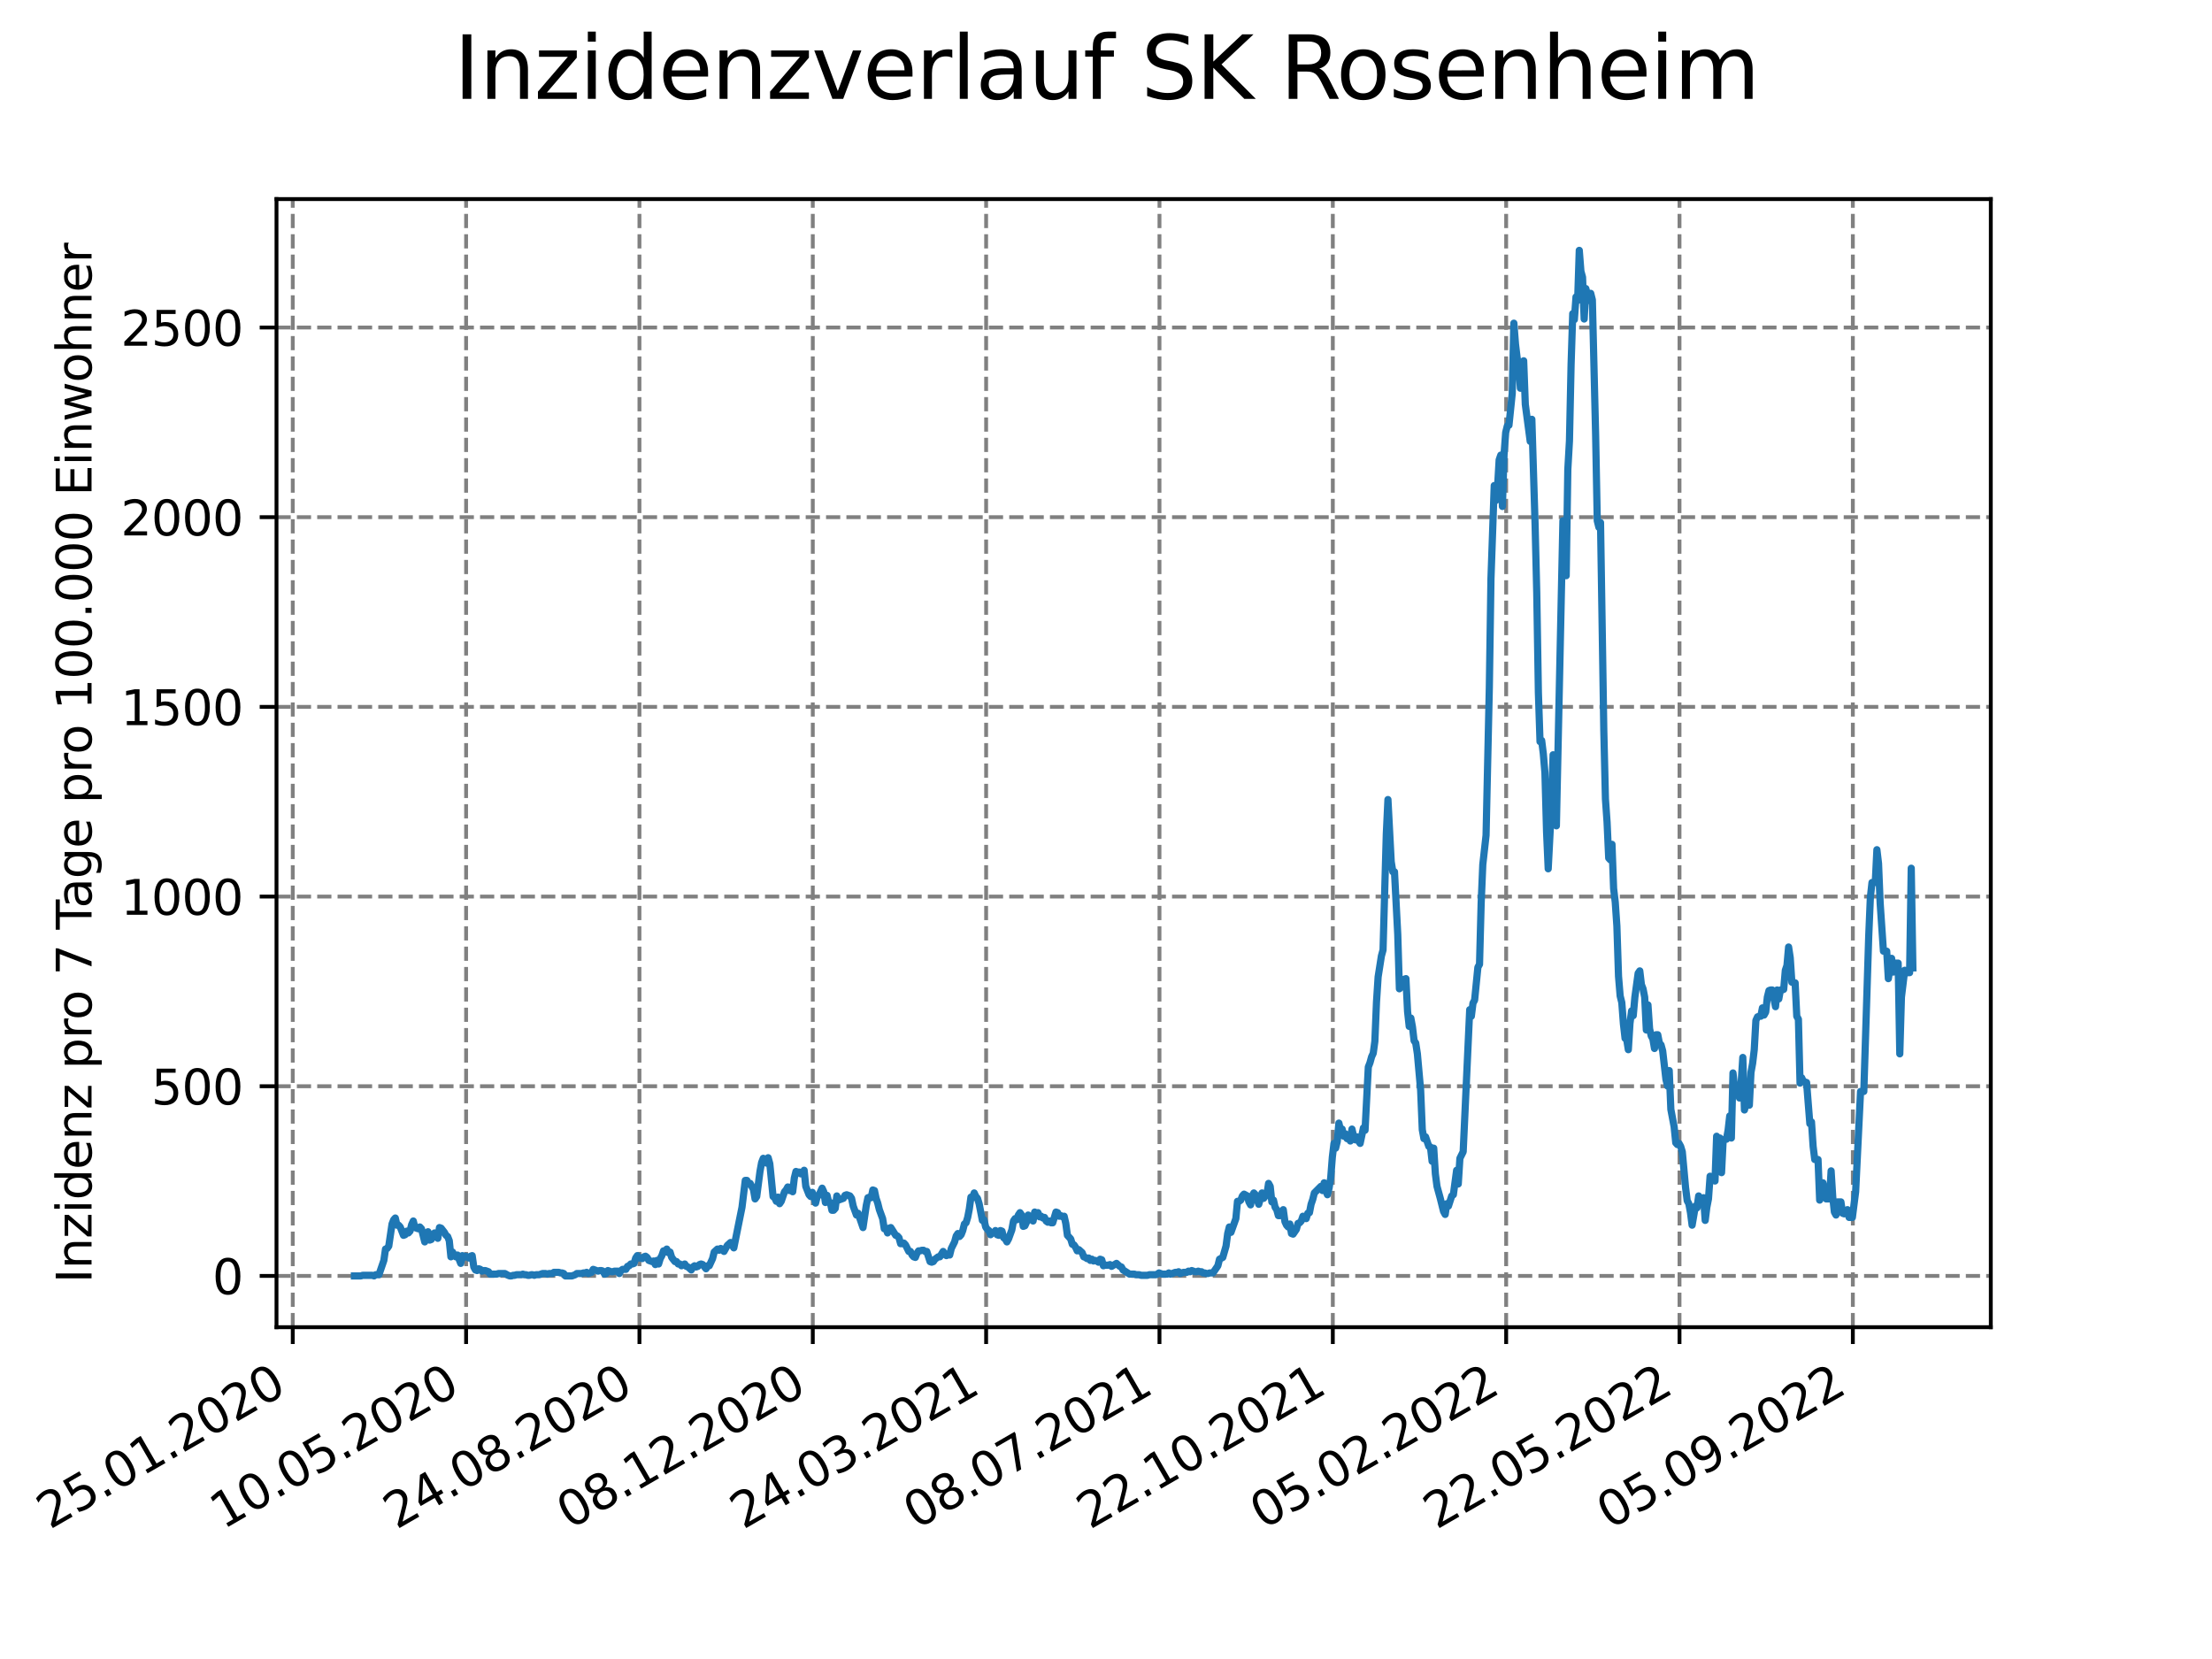 <?xml version="1.0" encoding="utf-8" standalone="no"?>
<!DOCTYPE svg PUBLIC "-//W3C//DTD SVG 1.1//EN"
  "http://www.w3.org/Graphics/SVG/1.1/DTD/svg11.dtd">
<svg xmlns:xlink="http://www.w3.org/1999/xlink" width="460.8pt" height="345.6pt" viewBox="0 0 460.8 345.6" xmlns="http://www.w3.org/2000/svg" version="1.1">
 <defs>
  <style type="text/css">*{stroke-linejoin: round; stroke-linecap: butt}</style>
 </defs>
 <g id="figure_1">
  <g id="patch_1">
   <path d="M 0 345.6 
L 460.8 345.6 
L 460.8 0 
L 0 0 
z
" style="fill: #ffffff"/>
  </g>
  <g id="axes_1">
   <g id="patch_2">
    <path d="M 57.6 276.48 
L 414.72 276.48 
L 414.72 41.472 
L 57.6 41.472 
z
" style="fill: #ffffff"/>
   </g>
   <g id="matplotlib.axis_1">
    <g id="xtick_1">
     <g id="line2d_1">
      <path d="M 60.987 276.48 
L 60.987 41.472 
" clip-path="url(#pb641a709cb)" style="fill: none; stroke-dasharray: 2.96,1.28; stroke-dashoffset: 0; stroke: #808080; stroke-width: 0.8"/>
     </g>
     <g id="line2d_2">
      <defs>
       <path id="mdbdc6363ac" d="M 0 0 
L 0 3.5 
" style="stroke: #000000; stroke-width: 0.8"/>
      </defs>
      <g>
       <use xlink:href="#mdbdc6363ac" x="60.987" y="276.48" style="stroke: #000000; stroke-width: 0.8"/>
      </g>
     </g>
     <g id="text_1">
      <!-- 25.01.2020 -->
      <g transform="translate(10.362 318.689) rotate(-30) scale(0.1 -0.1)">
       <defs>
        <path id="DejaVuSans-32" d="M 1228 531 
L 3431 531 
L 3431 0 
L 469 0 
L 469 531 
Q 828 903 1448 1529 
Q 2069 2156 2228 2338 
Q 2531 2678 2651 2914 
Q 2772 3150 2772 3378 
Q 2772 3750 2511 3984 
Q 2250 4219 1831 4219 
Q 1534 4219 1204 4116 
Q 875 4013 500 3803 
L 500 4441 
Q 881 4594 1212 4672 
Q 1544 4750 1819 4750 
Q 2544 4750 2975 4387 
Q 3406 4025 3406 3419 
Q 3406 3131 3298 2873 
Q 3191 2616 2906 2266 
Q 2828 2175 2409 1742 
Q 1991 1309 1228 531 
z
" transform="scale(0.016)"/>
        <path id="DejaVuSans-35" d="M 691 4666 
L 3169 4666 
L 3169 4134 
L 1269 4134 
L 1269 2991 
Q 1406 3038 1543 3061 
Q 1681 3084 1819 3084 
Q 2600 3084 3056 2656 
Q 3513 2228 3513 1497 
Q 3513 744 3044 326 
Q 2575 -91 1722 -91 
Q 1428 -91 1123 -41 
Q 819 9 494 109 
L 494 744 
Q 775 591 1075 516 
Q 1375 441 1709 441 
Q 2250 441 2565 725 
Q 2881 1009 2881 1497 
Q 2881 1984 2565 2268 
Q 2250 2553 1709 2553 
Q 1456 2553 1204 2497 
Q 953 2441 691 2322 
L 691 4666 
z
" transform="scale(0.016)"/>
        <path id="DejaVuSans-2e" d="M 684 794 
L 1344 794 
L 1344 0 
L 684 0 
L 684 794 
z
" transform="scale(0.016)"/>
        <path id="DejaVuSans-30" d="M 2034 4250 
Q 1547 4250 1301 3770 
Q 1056 3291 1056 2328 
Q 1056 1369 1301 889 
Q 1547 409 2034 409 
Q 2525 409 2770 889 
Q 3016 1369 3016 2328 
Q 3016 3291 2770 3770 
Q 2525 4250 2034 4250 
z
M 2034 4750 
Q 2819 4750 3233 4129 
Q 3647 3509 3647 2328 
Q 3647 1150 3233 529 
Q 2819 -91 2034 -91 
Q 1250 -91 836 529 
Q 422 1150 422 2328 
Q 422 3509 836 4129 
Q 1250 4750 2034 4750 
z
" transform="scale(0.016)"/>
        <path id="DejaVuSans-31" d="M 794 531 
L 1825 531 
L 1825 4091 
L 703 3866 
L 703 4441 
L 1819 4666 
L 2450 4666 
L 2450 531 
L 3481 531 
L 3481 0 
L 794 0 
L 794 531 
z
" transform="scale(0.016)"/>
       </defs>
       <use xlink:href="#DejaVuSans-32"/>
       <use xlink:href="#DejaVuSans-35" x="63.623"/>
       <use xlink:href="#DejaVuSans-2e" x="127.246"/>
       <use xlink:href="#DejaVuSans-30" x="159.033"/>
       <use xlink:href="#DejaVuSans-31" x="222.656"/>
       <use xlink:href="#DejaVuSans-2e" x="286.279"/>
       <use xlink:href="#DejaVuSans-32" x="318.066"/>
       <use xlink:href="#DejaVuSans-30" x="381.689"/>
       <use xlink:href="#DejaVuSans-32" x="445.312"/>
       <use xlink:href="#DejaVuSans-30" x="508.936"/>
      </g>
     </g>
    </g>
    <g id="xtick_2">
     <g id="line2d_3">
      <path d="M 97.097 276.48 
L 97.097 41.472 
" clip-path="url(#pb641a709cb)" style="fill: none; stroke-dasharray: 2.96,1.28; stroke-dashoffset: 0; stroke: #808080; stroke-width: 0.8"/>
     </g>
     <g id="line2d_4">
      <g>
       <use xlink:href="#mdbdc6363ac" x="97.097" y="276.48" style="stroke: #000000; stroke-width: 0.8"/>
      </g>
     </g>
     <g id="text_2">
      <!-- 10.05.2020 -->
      <g transform="translate(46.472 318.689) rotate(-30) scale(0.1 -0.1)">
       <use xlink:href="#DejaVuSans-31"/>
       <use xlink:href="#DejaVuSans-30" x="63.623"/>
       <use xlink:href="#DejaVuSans-2e" x="127.246"/>
       <use xlink:href="#DejaVuSans-30" x="159.033"/>
       <use xlink:href="#DejaVuSans-35" x="222.656"/>
       <use xlink:href="#DejaVuSans-2e" x="286.279"/>
       <use xlink:href="#DejaVuSans-32" x="318.066"/>
       <use xlink:href="#DejaVuSans-30" x="381.689"/>
       <use xlink:href="#DejaVuSans-32" x="445.312"/>
       <use xlink:href="#DejaVuSans-30" x="508.936"/>
      </g>
     </g>
    </g>
    <g id="xtick_3">
     <g id="line2d_5">
      <path d="M 133.208 276.48 
L 133.208 41.472 
" clip-path="url(#pb641a709cb)" style="fill: none; stroke-dasharray: 2.96,1.28; stroke-dashoffset: 0; stroke: #808080; stroke-width: 0.8"/>
     </g>
     <g id="line2d_6">
      <g>
       <use xlink:href="#mdbdc6363ac" x="133.208" y="276.48" style="stroke: #000000; stroke-width: 0.8"/>
      </g>
     </g>
     <g id="text_3">
      <!-- 24.08.2020 -->
      <g transform="translate(82.583 318.689) rotate(-30) scale(0.1 -0.1)">
       <defs>
        <path id="DejaVuSans-34" d="M 2419 4116 
L 825 1625 
L 2419 1625 
L 2419 4116 
z
M 2253 4666 
L 3047 4666 
L 3047 1625 
L 3713 1625 
L 3713 1100 
L 3047 1100 
L 3047 0 
L 2419 0 
L 2419 1100 
L 313 1100 
L 313 1709 
L 2253 4666 
z
" transform="scale(0.016)"/>
        <path id="DejaVuSans-38" d="M 2034 2216 
Q 1584 2216 1326 1975 
Q 1069 1734 1069 1313 
Q 1069 891 1326 650 
Q 1584 409 2034 409 
Q 2484 409 2743 651 
Q 3003 894 3003 1313 
Q 3003 1734 2745 1975 
Q 2488 2216 2034 2216 
z
M 1403 2484 
Q 997 2584 770 2862 
Q 544 3141 544 3541 
Q 544 4100 942 4425 
Q 1341 4750 2034 4750 
Q 2731 4750 3128 4425 
Q 3525 4100 3525 3541 
Q 3525 3141 3298 2862 
Q 3072 2584 2669 2484 
Q 3125 2378 3379 2068 
Q 3634 1759 3634 1313 
Q 3634 634 3220 271 
Q 2806 -91 2034 -91 
Q 1263 -91 848 271 
Q 434 634 434 1313 
Q 434 1759 690 2068 
Q 947 2378 1403 2484 
z
M 1172 3481 
Q 1172 3119 1398 2916 
Q 1625 2713 2034 2713 
Q 2441 2713 2670 2916 
Q 2900 3119 2900 3481 
Q 2900 3844 2670 4047 
Q 2441 4250 2034 4250 
Q 1625 4250 1398 4047 
Q 1172 3844 1172 3481 
z
" transform="scale(0.016)"/>
       </defs>
       <use xlink:href="#DejaVuSans-32"/>
       <use xlink:href="#DejaVuSans-34" x="63.623"/>
       <use xlink:href="#DejaVuSans-2e" x="127.246"/>
       <use xlink:href="#DejaVuSans-30" x="159.033"/>
       <use xlink:href="#DejaVuSans-38" x="222.656"/>
       <use xlink:href="#DejaVuSans-2e" x="286.279"/>
       <use xlink:href="#DejaVuSans-32" x="318.066"/>
       <use xlink:href="#DejaVuSans-30" x="381.689"/>
       <use xlink:href="#DejaVuSans-32" x="445.312"/>
       <use xlink:href="#DejaVuSans-30" x="508.936"/>
      </g>
     </g>
    </g>
    <g id="xtick_4">
     <g id="line2d_7">
      <path d="M 169.319 276.48 
L 169.319 41.472 
" clip-path="url(#pb641a709cb)" style="fill: none; stroke-dasharray: 2.96,1.28; stroke-dashoffset: 0; stroke: #808080; stroke-width: 0.8"/>
     </g>
     <g id="line2d_8">
      <g>
       <use xlink:href="#mdbdc6363ac" x="169.319" y="276.48" style="stroke: #000000; stroke-width: 0.8"/>
      </g>
     </g>
     <g id="text_4">
      <!-- 08.12.2020 -->
      <g transform="translate(118.693 318.689) rotate(-30) scale(0.1 -0.1)">
       <use xlink:href="#DejaVuSans-30"/>
       <use xlink:href="#DejaVuSans-38" x="63.623"/>
       <use xlink:href="#DejaVuSans-2e" x="127.246"/>
       <use xlink:href="#DejaVuSans-31" x="159.033"/>
       <use xlink:href="#DejaVuSans-32" x="222.656"/>
       <use xlink:href="#DejaVuSans-2e" x="286.279"/>
       <use xlink:href="#DejaVuSans-32" x="318.066"/>
       <use xlink:href="#DejaVuSans-30" x="381.689"/>
       <use xlink:href="#DejaVuSans-32" x="445.312"/>
       <use xlink:href="#DejaVuSans-30" x="508.936"/>
      </g>
     </g>
    </g>
    <g id="xtick_5">
     <g id="line2d_9">
      <path d="M 205.429 276.48 
L 205.429 41.472 
" clip-path="url(#pb641a709cb)" style="fill: none; stroke-dasharray: 2.96,1.28; stroke-dashoffset: 0; stroke: #808080; stroke-width: 0.8"/>
     </g>
     <g id="line2d_10">
      <g>
       <use xlink:href="#mdbdc6363ac" x="205.429" y="276.48" style="stroke: #000000; stroke-width: 0.8"/>
      </g>
     </g>
     <g id="text_5">
      <!-- 24.03.2021 -->
      <g transform="translate(154.804 318.689) rotate(-30) scale(0.1 -0.1)">
       <defs>
        <path id="DejaVuSans-33" d="M 2597 2516 
Q 3050 2419 3304 2112 
Q 3559 1806 3559 1356 
Q 3559 666 3084 287 
Q 2609 -91 1734 -91 
Q 1441 -91 1130 -33 
Q 819 25 488 141 
L 488 750 
Q 750 597 1062 519 
Q 1375 441 1716 441 
Q 2309 441 2620 675 
Q 2931 909 2931 1356 
Q 2931 1769 2642 2001 
Q 2353 2234 1838 2234 
L 1294 2234 
L 1294 2753 
L 1863 2753 
Q 2328 2753 2575 2939 
Q 2822 3125 2822 3475 
Q 2822 3834 2567 4026 
Q 2313 4219 1838 4219 
Q 1578 4219 1281 4162 
Q 984 4106 628 3988 
L 628 4550 
Q 988 4650 1302 4700 
Q 1616 4750 1894 4750 
Q 2613 4750 3031 4423 
Q 3450 4097 3450 3541 
Q 3450 3153 3228 2886 
Q 3006 2619 2597 2516 
z
" transform="scale(0.016)"/>
       </defs>
       <use xlink:href="#DejaVuSans-32"/>
       <use xlink:href="#DejaVuSans-34" x="63.623"/>
       <use xlink:href="#DejaVuSans-2e" x="127.246"/>
       <use xlink:href="#DejaVuSans-30" x="159.033"/>
       <use xlink:href="#DejaVuSans-33" x="222.656"/>
       <use xlink:href="#DejaVuSans-2e" x="286.279"/>
       <use xlink:href="#DejaVuSans-32" x="318.066"/>
       <use xlink:href="#DejaVuSans-30" x="381.689"/>
       <use xlink:href="#DejaVuSans-32" x="445.312"/>
       <use xlink:href="#DejaVuSans-31" x="508.936"/>
      </g>
     </g>
    </g>
    <g id="xtick_6">
     <g id="line2d_11">
      <path d="M 241.54 276.48 
L 241.54 41.472 
" clip-path="url(#pb641a709cb)" style="fill: none; stroke-dasharray: 2.96,1.28; stroke-dashoffset: 0; stroke: #808080; stroke-width: 0.8"/>
     </g>
     <g id="line2d_12">
      <g>
       <use xlink:href="#mdbdc6363ac" x="241.54" y="276.48" style="stroke: #000000; stroke-width: 0.8"/>
      </g>
     </g>
     <g id="text_6">
      <!-- 08.07.2021 -->
      <g transform="translate(190.914 318.689) rotate(-30) scale(0.1 -0.1)">
       <defs>
        <path id="DejaVuSans-37" d="M 525 4666 
L 3525 4666 
L 3525 4397 
L 1831 0 
L 1172 0 
L 2766 4134 
L 525 4134 
L 525 4666 
z
" transform="scale(0.016)"/>
       </defs>
       <use xlink:href="#DejaVuSans-30"/>
       <use xlink:href="#DejaVuSans-38" x="63.623"/>
       <use xlink:href="#DejaVuSans-2e" x="127.246"/>
       <use xlink:href="#DejaVuSans-30" x="159.033"/>
       <use xlink:href="#DejaVuSans-37" x="222.656"/>
       <use xlink:href="#DejaVuSans-2e" x="286.279"/>
       <use xlink:href="#DejaVuSans-32" x="318.066"/>
       <use xlink:href="#DejaVuSans-30" x="381.689"/>
       <use xlink:href="#DejaVuSans-32" x="445.312"/>
       <use xlink:href="#DejaVuSans-31" x="508.936"/>
      </g>
     </g>
    </g>
    <g id="xtick_7">
     <g id="line2d_13">
      <path d="M 277.65 276.48 
L 277.65 41.472 
" clip-path="url(#pb641a709cb)" style="fill: none; stroke-dasharray: 2.96,1.28; stroke-dashoffset: 0; stroke: #808080; stroke-width: 0.8"/>
     </g>
     <g id="line2d_14">
      <g>
       <use xlink:href="#mdbdc6363ac" x="277.65" y="276.48" style="stroke: #000000; stroke-width: 0.8"/>
      </g>
     </g>
     <g id="text_7">
      <!-- 22.10.2021 -->
      <g transform="translate(227.025 318.689) rotate(-30) scale(0.1 -0.1)">
       <use xlink:href="#DejaVuSans-32"/>
       <use xlink:href="#DejaVuSans-32" x="63.623"/>
       <use xlink:href="#DejaVuSans-2e" x="127.246"/>
       <use xlink:href="#DejaVuSans-31" x="159.033"/>
       <use xlink:href="#DejaVuSans-30" x="222.656"/>
       <use xlink:href="#DejaVuSans-2e" x="286.279"/>
       <use xlink:href="#DejaVuSans-32" x="318.066"/>
       <use xlink:href="#DejaVuSans-30" x="381.689"/>
       <use xlink:href="#DejaVuSans-32" x="445.312"/>
       <use xlink:href="#DejaVuSans-31" x="508.936"/>
      </g>
     </g>
    </g>
    <g id="xtick_8">
     <g id="line2d_15">
      <path d="M 313.761 276.48 
L 313.761 41.472 
" clip-path="url(#pb641a709cb)" style="fill: none; stroke-dasharray: 2.96,1.28; stroke-dashoffset: 0; stroke: #808080; stroke-width: 0.8"/>
     </g>
     <g id="line2d_16">
      <g>
       <use xlink:href="#mdbdc6363ac" x="313.761" y="276.48" style="stroke: #000000; stroke-width: 0.8"/>
      </g>
     </g>
     <g id="text_8">
      <!-- 05.02.2022 -->
      <g transform="translate(263.136 318.689) rotate(-30) scale(0.1 -0.1)">
       <use xlink:href="#DejaVuSans-30"/>
       <use xlink:href="#DejaVuSans-35" x="63.623"/>
       <use xlink:href="#DejaVuSans-2e" x="127.246"/>
       <use xlink:href="#DejaVuSans-30" x="159.033"/>
       <use xlink:href="#DejaVuSans-32" x="222.656"/>
       <use xlink:href="#DejaVuSans-2e" x="286.279"/>
       <use xlink:href="#DejaVuSans-32" x="318.066"/>
       <use xlink:href="#DejaVuSans-30" x="381.689"/>
       <use xlink:href="#DejaVuSans-32" x="445.312"/>
       <use xlink:href="#DejaVuSans-32" x="508.936"/>
      </g>
     </g>
    </g>
    <g id="xtick_9">
     <g id="line2d_17">
      <path d="M 349.871 276.48 
L 349.871 41.472 
" clip-path="url(#pb641a709cb)" style="fill: none; stroke-dasharray: 2.96,1.28; stroke-dashoffset: 0; stroke: #808080; stroke-width: 0.8"/>
     </g>
     <g id="line2d_18">
      <g>
       <use xlink:href="#mdbdc6363ac" x="349.871" y="276.48" style="stroke: #000000; stroke-width: 0.8"/>
      </g>
     </g>
     <g id="text_9">
      <!-- 22.05.2022 -->
      <g transform="translate(299.246 318.689) rotate(-30) scale(0.1 -0.1)">
       <use xlink:href="#DejaVuSans-32"/>
       <use xlink:href="#DejaVuSans-32" x="63.623"/>
       <use xlink:href="#DejaVuSans-2e" x="127.246"/>
       <use xlink:href="#DejaVuSans-30" x="159.033"/>
       <use xlink:href="#DejaVuSans-35" x="222.656"/>
       <use xlink:href="#DejaVuSans-2e" x="286.279"/>
       <use xlink:href="#DejaVuSans-32" x="318.066"/>
       <use xlink:href="#DejaVuSans-30" x="381.689"/>
       <use xlink:href="#DejaVuSans-32" x="445.312"/>
       <use xlink:href="#DejaVuSans-32" x="508.936"/>
      </g>
     </g>
    </g>
    <g id="xtick_10">
     <g id="line2d_19">
      <path d="M 385.982 276.48 
L 385.982 41.472 
" clip-path="url(#pb641a709cb)" style="fill: none; stroke-dasharray: 2.96,1.28; stroke-dashoffset: 0; stroke: #808080; stroke-width: 0.8"/>
     </g>
     <g id="line2d_20">
      <g>
       <use xlink:href="#mdbdc6363ac" x="385.982" y="276.48" style="stroke: #000000; stroke-width: 0.8"/>
      </g>
     </g>
     <g id="text_10">
      <!-- 05.09.2022 -->
      <g transform="translate(335.357 318.689) rotate(-30) scale(0.1 -0.1)">
       <defs>
        <path id="DejaVuSans-39" d="M 703 97 
L 703 672 
Q 941 559 1184 500 
Q 1428 441 1663 441 
Q 2288 441 2617 861 
Q 2947 1281 2994 2138 
Q 2813 1869 2534 1725 
Q 2256 1581 1919 1581 
Q 1219 1581 811 2004 
Q 403 2428 403 3163 
Q 403 3881 828 4315 
Q 1253 4750 1959 4750 
Q 2769 4750 3195 4129 
Q 3622 3509 3622 2328 
Q 3622 1225 3098 567 
Q 2575 -91 1691 -91 
Q 1453 -91 1209 -44 
Q 966 3 703 97 
z
M 1959 2075 
Q 2384 2075 2632 2365 
Q 2881 2656 2881 3163 
Q 2881 3666 2632 3958 
Q 2384 4250 1959 4250 
Q 1534 4250 1286 3958 
Q 1038 3666 1038 3163 
Q 1038 2656 1286 2365 
Q 1534 2075 1959 2075 
z
" transform="scale(0.016)"/>
       </defs>
       <use xlink:href="#DejaVuSans-30"/>
       <use xlink:href="#DejaVuSans-35" x="63.623"/>
       <use xlink:href="#DejaVuSans-2e" x="127.246"/>
       <use xlink:href="#DejaVuSans-30" x="159.033"/>
       <use xlink:href="#DejaVuSans-39" x="222.656"/>
       <use xlink:href="#DejaVuSans-2e" x="286.279"/>
       <use xlink:href="#DejaVuSans-32" x="318.066"/>
       <use xlink:href="#DejaVuSans-30" x="381.689"/>
       <use xlink:href="#DejaVuSans-32" x="445.312"/>
       <use xlink:href="#DejaVuSans-32" x="508.936"/>
      </g>
     </g>
    </g>
   </g>
   <g id="matplotlib.axis_2">
    <g id="ytick_1">
     <g id="line2d_21">
      <path d="M 57.6 265.798 
L 414.72 265.798 
" clip-path="url(#pb641a709cb)" style="fill: none; stroke-dasharray: 2.96,1.28; stroke-dashoffset: 0; stroke: #808080; stroke-width: 0.8"/>
     </g>
     <g id="line2d_22">
      <defs>
       <path id="m12f73a3f4e" d="M 0 0 
L -3.5 0 
" style="stroke: #000000; stroke-width: 0.8"/>
      </defs>
      <g>
       <use xlink:href="#m12f73a3f4e" x="57.6" y="265.798" style="stroke: #000000; stroke-width: 0.8"/>
      </g>
     </g>
     <g id="text_11">
      <!-- 0 -->
      <g transform="translate(44.237 269.597) scale(0.1 -0.1)">
       <use xlink:href="#DejaVuSans-30"/>
      </g>
     </g>
    </g>
    <g id="ytick_2">
     <g id="line2d_23">
      <path d="M 57.6 226.283 
L 414.72 226.283 
" clip-path="url(#pb641a709cb)" style="fill: none; stroke-dasharray: 2.96,1.28; stroke-dashoffset: 0; stroke: #808080; stroke-width: 0.8"/>
     </g>
     <g id="line2d_24">
      <g>
       <use xlink:href="#m12f73a3f4e" x="57.6" y="226.283" style="stroke: #000000; stroke-width: 0.8"/>
      </g>
     </g>
     <g id="text_12">
      <!-- 500 -->
      <g transform="translate(31.512 230.082) scale(0.1 -0.1)">
       <use xlink:href="#DejaVuSans-35"/>
       <use xlink:href="#DejaVuSans-30" x="63.623"/>
       <use xlink:href="#DejaVuSans-30" x="127.246"/>
      </g>
     </g>
    </g>
    <g id="ytick_3">
     <g id="line2d_25">
      <path d="M 57.6 186.768 
L 414.72 186.768 
" clip-path="url(#pb641a709cb)" style="fill: none; stroke-dasharray: 2.96,1.28; stroke-dashoffset: 0; stroke: #808080; stroke-width: 0.8"/>
     </g>
     <g id="line2d_26">
      <g>
       <use xlink:href="#m12f73a3f4e" x="57.6" y="186.768" style="stroke: #000000; stroke-width: 0.8"/>
      </g>
     </g>
     <g id="text_13">
      <!-- 1000 -->
      <g transform="translate(25.15 190.568) scale(0.1 -0.1)">
       <use xlink:href="#DejaVuSans-31"/>
       <use xlink:href="#DejaVuSans-30" x="63.623"/>
       <use xlink:href="#DejaVuSans-30" x="127.246"/>
       <use xlink:href="#DejaVuSans-30" x="190.869"/>
      </g>
     </g>
    </g>
    <g id="ytick_4">
     <g id="line2d_27">
      <path d="M 57.6 147.254 
L 414.72 147.254 
" clip-path="url(#pb641a709cb)" style="fill: none; stroke-dasharray: 2.96,1.28; stroke-dashoffset: 0; stroke: #808080; stroke-width: 0.8"/>
     </g>
     <g id="line2d_28">
      <g>
       <use xlink:href="#m12f73a3f4e" x="57.6" y="147.254" style="stroke: #000000; stroke-width: 0.8"/>
      </g>
     </g>
     <g id="text_14">
      <!-- 1500 -->
      <g transform="translate(25.15 151.053) scale(0.1 -0.1)">
       <use xlink:href="#DejaVuSans-31"/>
       <use xlink:href="#DejaVuSans-35" x="63.623"/>
       <use xlink:href="#DejaVuSans-30" x="127.246"/>
       <use xlink:href="#DejaVuSans-30" x="190.869"/>
      </g>
     </g>
    </g>
    <g id="ytick_5">
     <g id="line2d_29">
      <path d="M 57.6 107.739 
L 414.72 107.739 
" clip-path="url(#pb641a709cb)" style="fill: none; stroke-dasharray: 2.96,1.28; stroke-dashoffset: 0; stroke: #808080; stroke-width: 0.8"/>
     </g>
     <g id="line2d_30">
      <g>
       <use xlink:href="#m12f73a3f4e" x="57.6" y="107.739" style="stroke: #000000; stroke-width: 0.8"/>
      </g>
     </g>
     <g id="text_15">
      <!-- 2000 -->
      <g transform="translate(25.15 111.538) scale(0.1 -0.1)">
       <use xlink:href="#DejaVuSans-32"/>
       <use xlink:href="#DejaVuSans-30" x="63.623"/>
       <use xlink:href="#DejaVuSans-30" x="127.246"/>
       <use xlink:href="#DejaVuSans-30" x="190.869"/>
      </g>
     </g>
    </g>
    <g id="ytick_6">
     <g id="line2d_31">
      <path d="M 57.6 68.224 
L 414.72 68.224 
" clip-path="url(#pb641a709cb)" style="fill: none; stroke-dasharray: 2.96,1.28; stroke-dashoffset: 0; stroke: #808080; stroke-width: 0.8"/>
     </g>
     <g id="line2d_32">
      <g>
       <use xlink:href="#m12f73a3f4e" x="57.6" y="68.224" style="stroke: #000000; stroke-width: 0.8"/>
      </g>
     </g>
     <g id="text_16">
      <!-- 2500 -->
      <g transform="translate(25.15 72.023) scale(0.1 -0.1)">
       <use xlink:href="#DejaVuSans-32"/>
       <use xlink:href="#DejaVuSans-35" x="63.623"/>
       <use xlink:href="#DejaVuSans-30" x="127.246"/>
       <use xlink:href="#DejaVuSans-30" x="190.869"/>
      </g>
     </g>
    </g>
    <g id="text_17">
     <!-- Inzidenz pro 7 Tage pro 100.000 Einwohner -->
     <g transform="translate(19.07 267.301) rotate(-90) scale(0.1 -0.1)">
      <defs>
       <path id="DejaVuSans-49" d="M 628 4666 
L 1259 4666 
L 1259 0 
L 628 0 
L 628 4666 
z
" transform="scale(0.016)"/>
       <path id="DejaVuSans-6e" d="M 3513 2113 
L 3513 0 
L 2938 0 
L 2938 2094 
Q 2938 2591 2744 2837 
Q 2550 3084 2163 3084 
Q 1697 3084 1428 2787 
Q 1159 2491 1159 1978 
L 1159 0 
L 581 0 
L 581 3500 
L 1159 3500 
L 1159 2956 
Q 1366 3272 1645 3428 
Q 1925 3584 2291 3584 
Q 2894 3584 3203 3211 
Q 3513 2838 3513 2113 
z
" transform="scale(0.016)"/>
       <path id="DejaVuSans-7a" d="M 353 3500 
L 3084 3500 
L 3084 2975 
L 922 459 
L 3084 459 
L 3084 0 
L 275 0 
L 275 525 
L 2438 3041 
L 353 3041 
L 353 3500 
z
" transform="scale(0.016)"/>
       <path id="DejaVuSans-69" d="M 603 3500 
L 1178 3500 
L 1178 0 
L 603 0 
L 603 3500 
z
M 603 4863 
L 1178 4863 
L 1178 4134 
L 603 4134 
L 603 4863 
z
" transform="scale(0.016)"/>
       <path id="DejaVuSans-64" d="M 2906 2969 
L 2906 4863 
L 3481 4863 
L 3481 0 
L 2906 0 
L 2906 525 
Q 2725 213 2448 61 
Q 2172 -91 1784 -91 
Q 1150 -91 751 415 
Q 353 922 353 1747 
Q 353 2572 751 3078 
Q 1150 3584 1784 3584 
Q 2172 3584 2448 3432 
Q 2725 3281 2906 2969 
z
M 947 1747 
Q 947 1113 1208 752 
Q 1469 391 1925 391 
Q 2381 391 2643 752 
Q 2906 1113 2906 1747 
Q 2906 2381 2643 2742 
Q 2381 3103 1925 3103 
Q 1469 3103 1208 2742 
Q 947 2381 947 1747 
z
" transform="scale(0.016)"/>
       <path id="DejaVuSans-65" d="M 3597 1894 
L 3597 1613 
L 953 1613 
Q 991 1019 1311 708 
Q 1631 397 2203 397 
Q 2534 397 2845 478 
Q 3156 559 3463 722 
L 3463 178 
Q 3153 47 2828 -22 
Q 2503 -91 2169 -91 
Q 1331 -91 842 396 
Q 353 884 353 1716 
Q 353 2575 817 3079 
Q 1281 3584 2069 3584 
Q 2775 3584 3186 3129 
Q 3597 2675 3597 1894 
z
M 3022 2063 
Q 3016 2534 2758 2815 
Q 2500 3097 2075 3097 
Q 1594 3097 1305 2825 
Q 1016 2553 972 2059 
L 3022 2063 
z
" transform="scale(0.016)"/>
       <path id="DejaVuSans-20" transform="scale(0.016)"/>
       <path id="DejaVuSans-70" d="M 1159 525 
L 1159 -1331 
L 581 -1331 
L 581 3500 
L 1159 3500 
L 1159 2969 
Q 1341 3281 1617 3432 
Q 1894 3584 2278 3584 
Q 2916 3584 3314 3078 
Q 3713 2572 3713 1747 
Q 3713 922 3314 415 
Q 2916 -91 2278 -91 
Q 1894 -91 1617 61 
Q 1341 213 1159 525 
z
M 3116 1747 
Q 3116 2381 2855 2742 
Q 2594 3103 2138 3103 
Q 1681 3103 1420 2742 
Q 1159 2381 1159 1747 
Q 1159 1113 1420 752 
Q 1681 391 2138 391 
Q 2594 391 2855 752 
Q 3116 1113 3116 1747 
z
" transform="scale(0.016)"/>
       <path id="DejaVuSans-72" d="M 2631 2963 
Q 2534 3019 2420 3045 
Q 2306 3072 2169 3072 
Q 1681 3072 1420 2755 
Q 1159 2438 1159 1844 
L 1159 0 
L 581 0 
L 581 3500 
L 1159 3500 
L 1159 2956 
Q 1341 3275 1631 3429 
Q 1922 3584 2338 3584 
Q 2397 3584 2469 3576 
Q 2541 3569 2628 3553 
L 2631 2963 
z
" transform="scale(0.016)"/>
       <path id="DejaVuSans-6f" d="M 1959 3097 
Q 1497 3097 1228 2736 
Q 959 2375 959 1747 
Q 959 1119 1226 758 
Q 1494 397 1959 397 
Q 2419 397 2687 759 
Q 2956 1122 2956 1747 
Q 2956 2369 2687 2733 
Q 2419 3097 1959 3097 
z
M 1959 3584 
Q 2709 3584 3137 3096 
Q 3566 2609 3566 1747 
Q 3566 888 3137 398 
Q 2709 -91 1959 -91 
Q 1206 -91 779 398 
Q 353 888 353 1747 
Q 353 2609 779 3096 
Q 1206 3584 1959 3584 
z
" transform="scale(0.016)"/>
       <path id="DejaVuSans-54" d="M -19 4666 
L 3928 4666 
L 3928 4134 
L 2272 4134 
L 2272 0 
L 1638 0 
L 1638 4134 
L -19 4134 
L -19 4666 
z
" transform="scale(0.016)"/>
       <path id="DejaVuSans-61" d="M 2194 1759 
Q 1497 1759 1228 1600 
Q 959 1441 959 1056 
Q 959 750 1161 570 
Q 1363 391 1709 391 
Q 2188 391 2477 730 
Q 2766 1069 2766 1631 
L 2766 1759 
L 2194 1759 
z
M 3341 1997 
L 3341 0 
L 2766 0 
L 2766 531 
Q 2569 213 2275 61 
Q 1981 -91 1556 -91 
Q 1019 -91 701 211 
Q 384 513 384 1019 
Q 384 1609 779 1909 
Q 1175 2209 1959 2209 
L 2766 2209 
L 2766 2266 
Q 2766 2663 2505 2880 
Q 2244 3097 1772 3097 
Q 1472 3097 1187 3025 
Q 903 2953 641 2809 
L 641 3341 
Q 956 3463 1253 3523 
Q 1550 3584 1831 3584 
Q 2591 3584 2966 3190 
Q 3341 2797 3341 1997 
z
" transform="scale(0.016)"/>
       <path id="DejaVuSans-67" d="M 2906 1791 
Q 2906 2416 2648 2759 
Q 2391 3103 1925 3103 
Q 1463 3103 1205 2759 
Q 947 2416 947 1791 
Q 947 1169 1205 825 
Q 1463 481 1925 481 
Q 2391 481 2648 825 
Q 2906 1169 2906 1791 
z
M 3481 434 
Q 3481 -459 3084 -895 
Q 2688 -1331 1869 -1331 
Q 1566 -1331 1297 -1286 
Q 1028 -1241 775 -1147 
L 775 -588 
Q 1028 -725 1275 -790 
Q 1522 -856 1778 -856 
Q 2344 -856 2625 -561 
Q 2906 -266 2906 331 
L 2906 616 
Q 2728 306 2450 153 
Q 2172 0 1784 0 
Q 1141 0 747 490 
Q 353 981 353 1791 
Q 353 2603 747 3093 
Q 1141 3584 1784 3584 
Q 2172 3584 2450 3431 
Q 2728 3278 2906 2969 
L 2906 3500 
L 3481 3500 
L 3481 434 
z
" transform="scale(0.016)"/>
       <path id="DejaVuSans-45" d="M 628 4666 
L 3578 4666 
L 3578 4134 
L 1259 4134 
L 1259 2753 
L 3481 2753 
L 3481 2222 
L 1259 2222 
L 1259 531 
L 3634 531 
L 3634 0 
L 628 0 
L 628 4666 
z
" transform="scale(0.016)"/>
       <path id="DejaVuSans-77" d="M 269 3500 
L 844 3500 
L 1563 769 
L 2278 3500 
L 2956 3500 
L 3675 769 
L 4391 3500 
L 4966 3500 
L 4050 0 
L 3372 0 
L 2619 2869 
L 1863 0 
L 1184 0 
L 269 3500 
z
" transform="scale(0.016)"/>
       <path id="DejaVuSans-68" d="M 3513 2113 
L 3513 0 
L 2938 0 
L 2938 2094 
Q 2938 2591 2744 2837 
Q 2550 3084 2163 3084 
Q 1697 3084 1428 2787 
Q 1159 2491 1159 1978 
L 1159 0 
L 581 0 
L 581 4863 
L 1159 4863 
L 1159 2956 
Q 1366 3272 1645 3428 
Q 1925 3584 2291 3584 
Q 2894 3584 3203 3211 
Q 3513 2838 3513 2113 
z
" transform="scale(0.016)"/>
      </defs>
      <use xlink:href="#DejaVuSans-49"/>
      <use xlink:href="#DejaVuSans-6e" x="29.492"/>
      <use xlink:href="#DejaVuSans-7a" x="92.871"/>
      <use xlink:href="#DejaVuSans-69" x="145.361"/>
      <use xlink:href="#DejaVuSans-64" x="173.145"/>
      <use xlink:href="#DejaVuSans-65" x="236.621"/>
      <use xlink:href="#DejaVuSans-6e" x="298.145"/>
      <use xlink:href="#DejaVuSans-7a" x="361.523"/>
      <use xlink:href="#DejaVuSans-20" x="414.014"/>
      <use xlink:href="#DejaVuSans-70" x="445.801"/>
      <use xlink:href="#DejaVuSans-72" x="509.277"/>
      <use xlink:href="#DejaVuSans-6f" x="548.141"/>
      <use xlink:href="#DejaVuSans-20" x="609.322"/>
      <use xlink:href="#DejaVuSans-37" x="641.109"/>
      <use xlink:href="#DejaVuSans-20" x="704.732"/>
      <use xlink:href="#DejaVuSans-54" x="736.52"/>
      <use xlink:href="#DejaVuSans-61" x="781.104"/>
      <use xlink:href="#DejaVuSans-67" x="842.383"/>
      <use xlink:href="#DejaVuSans-65" x="905.859"/>
      <use xlink:href="#DejaVuSans-20" x="967.383"/>
      <use xlink:href="#DejaVuSans-70" x="999.17"/>
      <use xlink:href="#DejaVuSans-72" x="1062.646"/>
      <use xlink:href="#DejaVuSans-6f" x="1101.51"/>
      <use xlink:href="#DejaVuSans-20" x="1162.691"/>
      <use xlink:href="#DejaVuSans-31" x="1194.479"/>
      <use xlink:href="#DejaVuSans-30" x="1258.102"/>
      <use xlink:href="#DejaVuSans-30" x="1321.725"/>
      <use xlink:href="#DejaVuSans-2e" x="1385.348"/>
      <use xlink:href="#DejaVuSans-30" x="1417.135"/>
      <use xlink:href="#DejaVuSans-30" x="1480.758"/>
      <use xlink:href="#DejaVuSans-30" x="1544.381"/>
      <use xlink:href="#DejaVuSans-20" x="1608.004"/>
      <use xlink:href="#DejaVuSans-45" x="1639.791"/>
      <use xlink:href="#DejaVuSans-69" x="1702.975"/>
      <use xlink:href="#DejaVuSans-6e" x="1730.758"/>
      <use xlink:href="#DejaVuSans-77" x="1794.137"/>
      <use xlink:href="#DejaVuSans-6f" x="1875.924"/>
      <use xlink:href="#DejaVuSans-68" x="1937.105"/>
      <use xlink:href="#DejaVuSans-6e" x="2000.484"/>
      <use xlink:href="#DejaVuSans-65" x="2063.863"/>
      <use xlink:href="#DejaVuSans-72" x="2125.387"/>
     </g>
    </g>
   </g>
   <g id="line2d_33">
    <path d="M 73.833 265.798 
L 75.195 265.798 
L 75.536 265.673 
L 77.58 265.673 
L 77.921 265.798 
L 78.261 265.549 
L 78.943 265.549 
L 79.965 262.565 
L 80.305 260.202 
L 80.646 260.077 
L 80.987 259.58 
L 81.668 254.979 
L 82.009 254.108 
L 82.349 253.735 
L 82.69 255.228 
L 83.031 255.228 
L 83.371 255.601 
L 84.053 257.342 
L 84.393 257.217 
L 84.734 256.471 
L 85.075 256.844 
L 85.415 256.471 
L 85.756 255.103 
L 86.097 254.357 
L 86.437 255.725 
L 87.119 255.974 
L 87.459 255.601 
L 87.8 255.974 
L 88.481 258.71 
L 88.822 256.844 
L 89.163 256.595 
L 89.503 258.336 
L 89.844 258.212 
L 90.525 256.844 
L 90.866 256.969 
L 91.207 257.963 
L 91.547 255.725 
L 91.888 255.849 
L 92.569 256.72 
L 92.91 257.342 
L 93.251 257.59 
L 93.591 258.461 
L 93.932 261.818 
L 94.273 260.824 
L 94.613 261.445 
L 94.954 261.818 
L 95.295 261.445 
L 95.976 263.186 
L 96.317 261.57 
L 96.657 261.943 
L 96.998 261.694 
L 97.339 261.818 
L 97.679 262.067 
L 98.02 261.694 
L 98.361 261.57 
L 98.701 263.932 
L 99.042 264.554 
L 99.383 264.679 
L 99.723 264.306 
L 100.064 264.43 
L 100.405 264.803 
L 100.745 264.679 
L 101.086 264.679 
L 101.767 264.927 
L 102.108 265.425 
L 103.471 265.425 
L 103.811 265.3 
L 105.174 265.3 
L 105.855 265.673 
L 106.196 265.798 
L 106.537 265.798 
L 106.877 265.673 
L 107.218 265.673 
L 107.559 265.549 
L 108.581 265.549 
L 108.921 265.425 
L 109.262 265.549 
L 109.603 265.549 
L 109.943 265.673 
L 110.284 265.673 
L 110.625 265.549 
L 110.965 265.549 
L 111.306 265.673 
L 111.647 265.549 
L 112.328 265.549 
L 113.009 265.3 
L 113.691 265.3 
L 114.031 265.425 
L 114.372 265.3 
L 115.053 265.3 
L 115.394 265.052 
L 116.416 265.052 
L 116.757 265.176 
L 117.097 265.176 
L 117.438 265.3 
L 117.779 265.798 
L 119.141 265.798 
L 119.823 265.549 
L 120.163 265.3 
L 121.185 265.3 
L 121.526 265.176 
L 121.867 265.176 
L 122.207 265.052 
L 122.548 265.3 
L 123.229 265.052 
L 123.57 264.43 
L 124.592 264.803 
L 124.933 264.679 
L 125.273 264.679 
L 125.614 264.803 
L 125.955 265.425 
L 126.295 265.3 
L 126.636 264.679 
L 127.317 264.927 
L 127.658 264.927 
L 127.999 264.803 
L 128.68 264.803 
L 129.021 265.3 
L 129.361 264.679 
L 129.702 264.43 
L 130.383 264.43 
L 130.724 263.808 
L 131.065 263.684 
L 131.405 263.311 
L 131.746 263.311 
L 132.087 263.186 
L 132.427 262.067 
L 132.768 261.57 
L 133.109 262.067 
L 133.449 262.067 
L 133.79 262.191 
L 134.131 261.818 
L 134.471 261.694 
L 134.812 261.943 
L 135.153 262.565 
L 135.834 262.813 
L 136.175 262.689 
L 136.515 263.435 
L 136.856 262.565 
L 137.197 263.311 
L 137.537 262.191 
L 137.878 261.57 
L 138.219 260.575 
L 138.559 260.824 
L 138.9 260.202 
L 139.241 260.948 
L 139.581 260.824 
L 139.922 261.943 
L 140.603 262.813 
L 140.944 262.813 
L 141.285 263.311 
L 141.625 263.311 
L 141.966 263.684 
L 142.647 263.311 
L 142.988 263.808 
L 143.329 263.932 
L 144.01 264.554 
L 144.351 263.932 
L 144.691 263.684 
L 145.032 263.932 
L 145.373 263.808 
L 145.713 263.435 
L 146.054 263.311 
L 146.395 263.435 
L 147.076 264.306 
L 147.417 263.684 
L 147.757 263.684 
L 148.439 262.191 
L 148.779 260.824 
L 149.461 260.202 
L 149.801 260.451 
L 150.142 260.077 
L 150.823 260.699 
L 151.505 259.456 
L 152.186 258.834 
L 152.867 259.953 
L 154.571 251.497 
L 155.252 245.901 
L 155.593 245.901 
L 155.933 246.647 
L 156.274 246.523 
L 156.955 247.766 
L 157.296 249.756 
L 157.637 249.258 
L 158.318 244.036 
L 158.659 242.17 
L 158.999 241.3 
L 159.34 241.921 
L 159.681 242.295 
L 160.021 241.175 
L 160.362 242.419 
L 161.043 249.258 
L 161.384 249.507 
L 161.725 250.253 
L 162.065 249.383 
L 162.406 250.751 
L 162.747 250.253 
L 163.428 248.264 
L 163.769 247.891 
L 164.109 247.269 
L 164.45 248.015 
L 164.791 247.269 
L 165.131 248.264 
L 165.472 245.403 
L 165.813 244.036 
L 166.153 244.16 
L 166.494 244.16 
L 166.835 244.533 
L 167.175 244.533 
L 167.516 243.787 
L 167.856 247.144 
L 168.538 248.885 
L 168.878 249.258 
L 169.219 248.388 
L 169.56 249.258 
L 169.9 250.626 
L 170.241 249.258 
L 170.582 249.01 
L 171.263 247.517 
L 171.604 248.264 
L 171.944 250.502 
L 172.285 249.01 
L 172.626 250.378 
L 172.966 250.502 
L 173.307 252.119 
L 173.648 252.119 
L 173.988 251.746 
L 174.329 249.134 
L 174.67 250.005 
L 175.692 249.632 
L 176.032 249.01 
L 176.373 248.885 
L 177.054 249.134 
L 177.395 249.632 
L 177.736 251.248 
L 178.417 253.114 
L 178.758 252.74 
L 179.439 254.73 
L 179.78 255.725 
L 180.461 251.124 
L 180.802 249.507 
L 181.142 249.383 
L 181.483 249.507 
L 181.824 247.891 
L 182.164 248.015 
L 182.505 249.632 
L 182.846 250.626 
L 183.186 251.994 
L 183.868 253.86 
L 184.208 255.974 
L 184.549 255.849 
L 184.89 256.844 
L 185.23 255.849 
L 185.571 255.725 
L 186.593 257.342 
L 186.934 257.466 
L 187.274 257.839 
L 187.615 259.083 
L 187.956 259.083 
L 188.296 258.958 
L 188.637 259.331 
L 189.318 260.699 
L 189.659 260.699 
L 190 261.445 
L 190.34 261.818 
L 190.681 261.943 
L 191.022 261.072 
L 191.362 260.575 
L 191.703 260.575 
L 192.044 260.451 
L 192.384 260.451 
L 192.725 260.699 
L 193.066 260.699 
L 193.747 262.813 
L 194.088 262.938 
L 194.428 262.813 
L 194.769 262.316 
L 195.45 261.818 
L 195.791 261.818 
L 196.472 260.699 
L 196.813 261.321 
L 197.154 261.57 
L 197.494 261.197 
L 197.835 261.445 
L 198.176 260.077 
L 198.857 258.71 
L 199.198 257.466 
L 199.538 256.969 
L 199.879 257.59 
L 200.22 257.217 
L 200.56 256.347 
L 200.901 254.979 
L 201.242 254.73 
L 201.582 253.611 
L 201.923 251.87 
L 202.264 249.383 
L 202.604 249.507 
L 202.945 248.512 
L 203.286 249.258 
L 203.626 249.632 
L 203.967 250.751 
L 204.648 254.233 
L 204.989 254.108 
L 205.33 255.601 
L 205.67 256.098 
L 206.011 256.347 
L 206.352 257.217 
L 206.692 256.844 
L 207.033 256.844 
L 207.374 256.347 
L 207.714 257.217 
L 208.055 257.342 
L 208.396 256.347 
L 208.736 256.471 
L 209.077 257.839 
L 209.418 258.088 
L 209.758 258.71 
L 210.099 258.088 
L 210.78 256.222 
L 211.121 254.357 
L 211.462 253.86 
L 211.802 254.108 
L 212.143 253.114 
L 212.484 252.616 
L 212.824 253.114 
L 213.165 255.476 
L 213.506 255.352 
L 213.846 254.606 
L 214.187 253.114 
L 214.868 254.108 
L 215.209 254.357 
L 215.55 252.492 
L 215.89 253.114 
L 216.231 252.616 
L 216.572 253.487 
L 216.912 253.362 
L 217.253 253.735 
L 217.594 253.611 
L 217.934 254.357 
L 218.275 254.606 
L 218.616 254.357 
L 218.956 254.73 
L 219.297 254.73 
L 219.978 252.492 
L 220.319 252.616 
L 220.66 253.362 
L 221 253.238 
L 221.341 253.487 
L 221.682 253.362 
L 222.022 254.854 
L 222.363 257.342 
L 223.044 258.088 
L 223.385 259.207 
L 223.726 259.331 
L 224.066 259.829 
L 224.407 260.575 
L 224.748 260.326 
L 225.429 260.948 
L 225.77 261.818 
L 226.11 261.943 
L 226.451 262.191 
L 226.792 262.067 
L 227.132 262.565 
L 227.473 262.316 
L 227.814 262.689 
L 228.154 262.565 
L 228.495 262.689 
L 228.836 262.938 
L 229.176 262.316 
L 229.517 262.44 
L 229.858 263.684 
L 230.198 263.559 
L 230.88 263.559 
L 231.22 263.435 
L 231.561 263.808 
L 232.583 263.186 
L 233.264 263.808 
L 233.605 263.932 
L 233.946 264.554 
L 235.308 265.425 
L 236.33 265.425 
L 236.671 265.549 
L 237.352 265.549 
L 237.693 265.673 
L 239.056 265.673 
L 239.396 265.549 
L 240.759 265.549 
L 241.1 265.425 
L 241.44 265.176 
L 242.122 265.425 
L 243.144 265.425 
L 243.484 265.176 
L 243.825 265.425 
L 244.847 265.052 
L 245.188 265.052 
L 245.528 264.927 
L 245.869 265.3 
L 246.55 265.052 
L 247.232 265.052 
L 247.572 264.803 
L 247.913 264.927 
L 248.254 264.679 
L 248.935 264.927 
L 249.276 264.927 
L 249.616 264.803 
L 249.957 264.927 
L 250.298 264.927 
L 250.638 265.176 
L 250.979 265.176 
L 251.32 265.3 
L 251.66 265.3 
L 252.001 265.176 
L 252.682 265.176 
L 253.704 263.684 
L 254.045 262.316 
L 254.726 261.943 
L 255.408 259.58 
L 255.748 256.969 
L 256.089 255.601 
L 256.43 256.72 
L 257.452 253.86 
L 257.792 250.253 
L 258.133 250.253 
L 258.474 250.005 
L 258.814 249.134 
L 259.155 248.761 
L 259.836 249.134 
L 260.177 250.378 
L 260.518 250.999 
L 260.858 249.134 
L 261.199 248.512 
L 261.54 248.885 
L 262.221 250.875 
L 262.902 248.512 
L 263.243 249.632 
L 263.924 248.761 
L 264.265 246.523 
L 264.606 247.144 
L 264.946 250.378 
L 265.287 250.005 
L 265.628 251.497 
L 265.968 251.994 
L 266.309 253.238 
L 266.65 253.238 
L 267.331 251.994 
L 267.672 254.481 
L 268.012 255.228 
L 268.353 255.601 
L 268.694 254.979 
L 269.034 256.969 
L 269.375 257.093 
L 270.056 256.098 
L 270.397 254.854 
L 270.738 254.73 
L 271.078 254.357 
L 271.419 253.362 
L 271.76 253.487 
L 272.1 253.86 
L 272.441 252.74 
L 272.782 252.616 
L 273.122 250.875 
L 273.463 249.88 
L 273.804 248.512 
L 275.166 247.144 
L 275.507 248.015 
L 275.848 246.398 
L 276.188 248.015 
L 276.529 248.885 
L 276.87 247.517 
L 277.21 245.403 
L 277.551 241.051 
L 277.892 238.191 
L 278.232 239.186 
L 278.573 237.818 
L 278.914 233.963 
L 279.254 235.455 
L 279.595 235.206 
L 279.936 236.699 
L 280.276 236.201 
L 280.617 237.196 
L 280.958 237.196 
L 281.298 237.693 
L 281.639 235.206 
L 281.98 236.699 
L 282.32 237.445 
L 282.661 236.823 
L 283.002 237.693 
L 283.342 238.191 
L 284.024 234.958 
L 284.364 235.455 
L 285.046 222.273 
L 285.386 221.403 
L 285.727 220.159 
L 286.068 219.413 
L 286.408 216.926 
L 286.749 208.718 
L 287.09 203.495 
L 287.771 199.143 
L 288.112 197.899 
L 288.793 173.774 
L 289.134 166.562 
L 289.815 179.495 
L 290.156 181.609 
L 290.496 181.609 
L 291.178 194.666 
L 291.518 205.983 
L 291.859 204.863 
L 292.2 205.61 
L 292.54 203.993 
L 292.881 203.869 
L 293.222 210.708 
L 293.562 213.817 
L 293.903 212.076 
L 294.244 213.941 
L 294.584 216.802 
L 294.925 217.299 
L 295.266 219.537 
L 295.947 227.123 
L 296.288 235.331 
L 296.628 237.196 
L 296.969 236.823 
L 297.65 238.813 
L 297.991 238.937 
L 298.332 241.921 
L 298.672 239.186 
L 299.013 244.533 
L 299.354 247.144 
L 300.035 249.632 
L 300.716 252.367 
L 301.057 252.989 
L 301.398 250.751 
L 301.738 251.248 
L 302.42 249.134 
L 302.76 248.885 
L 303.442 243.787 
L 303.782 246.647 
L 304.123 241.3 
L 304.804 239.932 
L 306.167 210.335 
L 306.507 211.703 
L 306.848 208.967 
L 307.189 208.345 
L 307.87 201.506 
L 308.211 200.884 
L 308.551 188.2 
L 308.892 180.117 
L 309.573 174.023 
L 310.255 143.183 
L 310.595 120.55 
L 311.277 101.15 
L 311.617 104.259 
L 311.958 101.648 
L 312.299 95.803 
L 312.639 94.808 
L 312.98 105.503 
L 313.321 94.684 
L 313.661 90.083 
L 314.002 88.715 
L 314.343 88.59 
L 315.024 82 
L 315.365 67.326 
L 315.705 71.678 
L 316.046 74.538 
L 316.387 76.279 
L 316.727 80.88 
L 317.068 79.264 
L 317.409 75.16 
L 317.749 84.238 
L 318.771 91.948 
L 319.112 87.347 
L 319.793 109.482 
L 320.134 123.535 
L 320.475 144.302 
L 320.815 154.499 
L 321.156 154.25 
L 321.497 156.986 
L 321.837 160.966 
L 322.178 173.277 
L 322.519 180.987 
L 323.2 167.805 
L 323.541 157.235 
L 323.881 157.732 
L 324.222 172.033 
L 325.585 108.487 
L 325.925 119.804 
L 326.266 119.928 
L 326.607 97.793 
L 326.947 91.824 
L 327.288 75.906 
L 327.629 65.336 
L 327.969 66.579 
L 328.31 61.854 
L 328.651 62.6 
L 328.991 52.154 
L 329.332 56.507 
L 329.673 57.75 
L 330.013 66.455 
L 330.354 60.113 
L 331.035 62.6 
L 331.376 61.108 
L 331.717 62.476 
L 332.398 90.58 
L 332.739 108.487 
L 333.079 109.855 
L 333.42 108.861 
L 334.101 152.136 
L 334.442 166.437 
L 334.783 171.287 
L 335.123 178.749 
L 335.464 179.122 
L 335.805 175.888 
L 336.145 185.091 
L 336.486 187.951 
L 336.827 192.925 
L 337.167 203.371 
L 337.508 207.475 
L 337.849 208.843 
L 338.189 213.32 
L 338.53 216.304 
L 338.871 216.553 
L 339.211 218.667 
L 339.552 213.195 
L 339.893 210.584 
L 340.233 211.579 
L 340.574 207.724 
L 341.255 202.749 
L 341.596 202.252 
L 341.937 205.112 
L 342.277 205.983 
L 342.618 207.724 
L 342.959 214.563 
L 343.299 209.34 
L 343.64 214.314 
L 343.981 215.807 
L 344.321 216.428 
L 344.662 218.418 
L 345.003 215.558 
L 345.343 215.558 
L 345.684 217.299 
L 346.025 217.672 
L 346.365 218.916 
L 347.047 224.885 
L 347.387 226.253 
L 347.728 223.019 
L 348.069 231.102 
L 348.75 234.709 
L 349.091 238.066 
L 349.431 238.439 
L 349.772 238.191 
L 350.113 238.813 
L 350.453 239.932 
L 351.135 247.393 
L 351.475 250.129 
L 351.816 250.751 
L 352.157 252.616 
L 352.497 255.228 
L 353.179 251.248 
L 353.519 251.621 
L 353.86 249.134 
L 354.201 249.756 
L 354.882 249.507 
L 355.223 254.233 
L 355.563 251.497 
L 355.904 249.756 
L 356.245 245.03 
L 356.585 245.776 
L 357.267 246.025 
L 357.607 236.699 
L 357.948 239.559 
L 358.289 237.072 
L 358.629 244.284 
L 358.97 237.445 
L 359.311 237.32 
L 359.651 237.32 
L 359.992 235.455 
L 360.333 232.47 
L 360.673 237.072 
L 361.014 223.517 
L 361.355 226.501 
L 361.695 226.253 
L 362.036 226.253 
L 362.377 228.74 
L 362.717 225.631 
L 363.058 220.284 
L 363.399 231.227 
L 363.739 229.859 
L 364.08 230.232 
L 364.421 230.232 
L 364.761 223.392 
L 365.102 221.527 
L 365.443 218.667 
L 365.783 212.573 
L 366.124 211.827 
L 366.465 211.703 
L 366.805 211.703 
L 367.146 209.962 
L 367.487 211.454 
L 367.827 210.832 
L 368.168 207.724 
L 368.509 206.356 
L 368.849 206.231 
L 369.19 206.231 
L 369.871 209.713 
L 370.212 206.231 
L 370.553 208.097 
L 370.893 206.231 
L 371.234 206.231 
L 371.575 206.107 
L 371.915 202.128 
L 372.256 201.133 
L 372.597 197.278 
L 372.937 199.516 
L 373.278 204.615 
L 373.619 204.739 
L 373.959 204.739 
L 374.3 211.703 
L 374.641 212.325 
L 374.981 225.631 
L 375.322 224.512 
L 375.663 225.258 
L 376.344 225.506 
L 377.025 234.087 
L 377.366 233.714 
L 377.707 238.813 
L 378.047 241.548 
L 378.729 241.548 
L 379.069 250.005 
L 379.41 247.144 
L 379.751 246.398 
L 380.432 249.756 
L 381.113 249.756 
L 381.454 243.911 
L 381.795 249.383 
L 382.135 252.492 
L 382.476 253.114 
L 382.817 250.378 
L 383.498 250.378 
L 383.839 252.74 
L 384.179 252.865 
L 384.52 252.616 
L 384.861 251.994 
L 385.201 253.611 
L 385.883 253.611 
L 386.564 248.264 
L 387.586 227.372 
L 388.267 227.372 
L 389.289 195.039 
L 389.63 186.956 
L 389.971 183.847 
L 390.652 183.847 
L 390.993 177.008 
L 391.333 179.868 
L 391.674 188.2 
L 392.355 198.148 
L 393.037 198.148 
L 393.377 203.869 
L 394.059 199.64 
L 394.399 202.501 
L 394.74 200.635 
L 395.421 200.635 
L 395.762 219.537 
L 396.103 207.724 
L 396.784 202.128 
L 397.125 202.625 
L 397.806 202.625 
L 398.147 180.863 
L 398.487 201.63 
L 398.487 201.63 
" clip-path="url(#pb641a709cb)" style="fill: none; stroke: #1f77b4; stroke-width: 1.5; stroke-linecap: square"/>
   </g>
   <g id="patch_3">
    <path d="M 57.6 276.48 
L 57.6 41.472 
" style="fill: none; stroke: #000000; stroke-width: 0.8; stroke-linejoin: miter; stroke-linecap: square"/>
   </g>
   <g id="patch_4">
    <path d="M 414.72 276.48 
L 414.72 41.472 
" style="fill: none; stroke: #000000; stroke-width: 0.8; stroke-linejoin: miter; stroke-linecap: square"/>
   </g>
   <g id="patch_5">
    <path d="M 57.6 276.48 
L 414.72 276.48 
" style="fill: none; stroke: #000000; stroke-width: 0.8; stroke-linejoin: miter; stroke-linecap: square"/>
   </g>
   <g id="patch_6">
    <path d="M 57.6 41.472 
L 414.72 41.472 
" style="fill: none; stroke: #000000; stroke-width: 0.8; stroke-linejoin: miter; stroke-linecap: square"/>
   </g>
  </g>
  <g id="text_18">
   <!-- Inzidenzverlauf SK Rosenheim -->
   <g transform="translate(94.556 20.589) scale(0.18 -0.18)">
    <defs>
     <path id="DejaVuSans-76" d="M 191 3500 
L 800 3500 
L 1894 563 
L 2988 3500 
L 3597 3500 
L 2284 0 
L 1503 0 
L 191 3500 
z
" transform="scale(0.016)"/>
     <path id="DejaVuSans-6c" d="M 603 4863 
L 1178 4863 
L 1178 0 
L 603 0 
L 603 4863 
z
" transform="scale(0.016)"/>
     <path id="DejaVuSans-75" d="M 544 1381 
L 544 3500 
L 1119 3500 
L 1119 1403 
Q 1119 906 1312 657 
Q 1506 409 1894 409 
Q 2359 409 2629 706 
Q 2900 1003 2900 1516 
L 2900 3500 
L 3475 3500 
L 3475 0 
L 2900 0 
L 2900 538 
Q 2691 219 2414 64 
Q 2138 -91 1772 -91 
Q 1169 -91 856 284 
Q 544 659 544 1381 
z
M 1991 3584 
L 1991 3584 
z
" transform="scale(0.016)"/>
     <path id="DejaVuSans-66" d="M 2375 4863 
L 2375 4384 
L 1825 4384 
Q 1516 4384 1395 4259 
Q 1275 4134 1275 3809 
L 1275 3500 
L 2222 3500 
L 2222 3053 
L 1275 3053 
L 1275 0 
L 697 0 
L 697 3053 
L 147 3053 
L 147 3500 
L 697 3500 
L 697 3744 
Q 697 4328 969 4595 
Q 1241 4863 1831 4863 
L 2375 4863 
z
" transform="scale(0.016)"/>
     <path id="DejaVuSans-53" d="M 3425 4513 
L 3425 3897 
Q 3066 4069 2747 4153 
Q 2428 4238 2131 4238 
Q 1616 4238 1336 4038 
Q 1056 3838 1056 3469 
Q 1056 3159 1242 3001 
Q 1428 2844 1947 2747 
L 2328 2669 
Q 3034 2534 3370 2195 
Q 3706 1856 3706 1288 
Q 3706 609 3251 259 
Q 2797 -91 1919 -91 
Q 1588 -91 1214 -16 
Q 841 59 441 206 
L 441 856 
Q 825 641 1194 531 
Q 1563 422 1919 422 
Q 2459 422 2753 634 
Q 3047 847 3047 1241 
Q 3047 1584 2836 1778 
Q 2625 1972 2144 2069 
L 1759 2144 
Q 1053 2284 737 2584 
Q 422 2884 422 3419 
Q 422 4038 858 4394 
Q 1294 4750 2059 4750 
Q 2388 4750 2728 4690 
Q 3069 4631 3425 4513 
z
" transform="scale(0.016)"/>
     <path id="DejaVuSans-4b" d="M 628 4666 
L 1259 4666 
L 1259 2694 
L 3353 4666 
L 4166 4666 
L 1850 2491 
L 4331 0 
L 3500 0 
L 1259 2247 
L 1259 0 
L 628 0 
L 628 4666 
z
" transform="scale(0.016)"/>
     <path id="DejaVuSans-52" d="M 2841 2188 
Q 3044 2119 3236 1894 
Q 3428 1669 3622 1275 
L 4263 0 
L 3584 0 
L 2988 1197 
Q 2756 1666 2539 1819 
Q 2322 1972 1947 1972 
L 1259 1972 
L 1259 0 
L 628 0 
L 628 4666 
L 2053 4666 
Q 2853 4666 3247 4331 
Q 3641 3997 3641 3322 
Q 3641 2881 3436 2590 
Q 3231 2300 2841 2188 
z
M 1259 4147 
L 1259 2491 
L 2053 2491 
Q 2509 2491 2742 2702 
Q 2975 2913 2975 3322 
Q 2975 3731 2742 3939 
Q 2509 4147 2053 4147 
L 1259 4147 
z
" transform="scale(0.016)"/>
     <path id="DejaVuSans-73" d="M 2834 3397 
L 2834 2853 
Q 2591 2978 2328 3040 
Q 2066 3103 1784 3103 
Q 1356 3103 1142 2972 
Q 928 2841 928 2578 
Q 928 2378 1081 2264 
Q 1234 2150 1697 2047 
L 1894 2003 
Q 2506 1872 2764 1633 
Q 3022 1394 3022 966 
Q 3022 478 2636 193 
Q 2250 -91 1575 -91 
Q 1294 -91 989 -36 
Q 684 19 347 128 
L 347 722 
Q 666 556 975 473 
Q 1284 391 1588 391 
Q 1994 391 2212 530 
Q 2431 669 2431 922 
Q 2431 1156 2273 1281 
Q 2116 1406 1581 1522 
L 1381 1569 
Q 847 1681 609 1914 
Q 372 2147 372 2553 
Q 372 3047 722 3315 
Q 1072 3584 1716 3584 
Q 2034 3584 2315 3537 
Q 2597 3491 2834 3397 
z
" transform="scale(0.016)"/>
     <path id="DejaVuSans-6d" d="M 3328 2828 
Q 3544 3216 3844 3400 
Q 4144 3584 4550 3584 
Q 5097 3584 5394 3201 
Q 5691 2819 5691 2113 
L 5691 0 
L 5113 0 
L 5113 2094 
Q 5113 2597 4934 2840 
Q 4756 3084 4391 3084 
Q 3944 3084 3684 2787 
Q 3425 2491 3425 1978 
L 3425 0 
L 2847 0 
L 2847 2094 
Q 2847 2600 2669 2842 
Q 2491 3084 2119 3084 
Q 1678 3084 1418 2786 
Q 1159 2488 1159 1978 
L 1159 0 
L 581 0 
L 581 3500 
L 1159 3500 
L 1159 2956 
Q 1356 3278 1631 3431 
Q 1906 3584 2284 3584 
Q 2666 3584 2933 3390 
Q 3200 3197 3328 2828 
z
" transform="scale(0.016)"/>
    </defs>
    <use xlink:href="#DejaVuSans-49"/>
    <use xlink:href="#DejaVuSans-6e" x="29.492"/>
    <use xlink:href="#DejaVuSans-7a" x="92.871"/>
    <use xlink:href="#DejaVuSans-69" x="145.361"/>
    <use xlink:href="#DejaVuSans-64" x="173.145"/>
    <use xlink:href="#DejaVuSans-65" x="236.621"/>
    <use xlink:href="#DejaVuSans-6e" x="298.145"/>
    <use xlink:href="#DejaVuSans-7a" x="361.523"/>
    <use xlink:href="#DejaVuSans-76" x="414.014"/>
    <use xlink:href="#DejaVuSans-65" x="473.193"/>
    <use xlink:href="#DejaVuSans-72" x="534.717"/>
    <use xlink:href="#DejaVuSans-6c" x="575.83"/>
    <use xlink:href="#DejaVuSans-61" x="603.613"/>
    <use xlink:href="#DejaVuSans-75" x="664.893"/>
    <use xlink:href="#DejaVuSans-66" x="728.271"/>
    <use xlink:href="#DejaVuSans-20" x="763.477"/>
    <use xlink:href="#DejaVuSans-53" x="795.264"/>
    <use xlink:href="#DejaVuSans-4b" x="858.74"/>
    <use xlink:href="#DejaVuSans-20" x="924.316"/>
    <use xlink:href="#DejaVuSans-52" x="956.104"/>
    <use xlink:href="#DejaVuSans-6f" x="1021.086"/>
    <use xlink:href="#DejaVuSans-73" x="1082.268"/>
    <use xlink:href="#DejaVuSans-65" x="1134.367"/>
    <use xlink:href="#DejaVuSans-6e" x="1195.891"/>
    <use xlink:href="#DejaVuSans-68" x="1259.27"/>
    <use xlink:href="#DejaVuSans-65" x="1322.648"/>
    <use xlink:href="#DejaVuSans-69" x="1384.172"/>
    <use xlink:href="#DejaVuSans-6d" x="1411.955"/>
   </g>
  </g>
 </g>
 <defs>
  <clipPath id="pb641a709cb">
   <rect x="57.6" y="41.472" width="357.12" height="235.008"/>
  </clipPath>
 </defs>
</svg>
